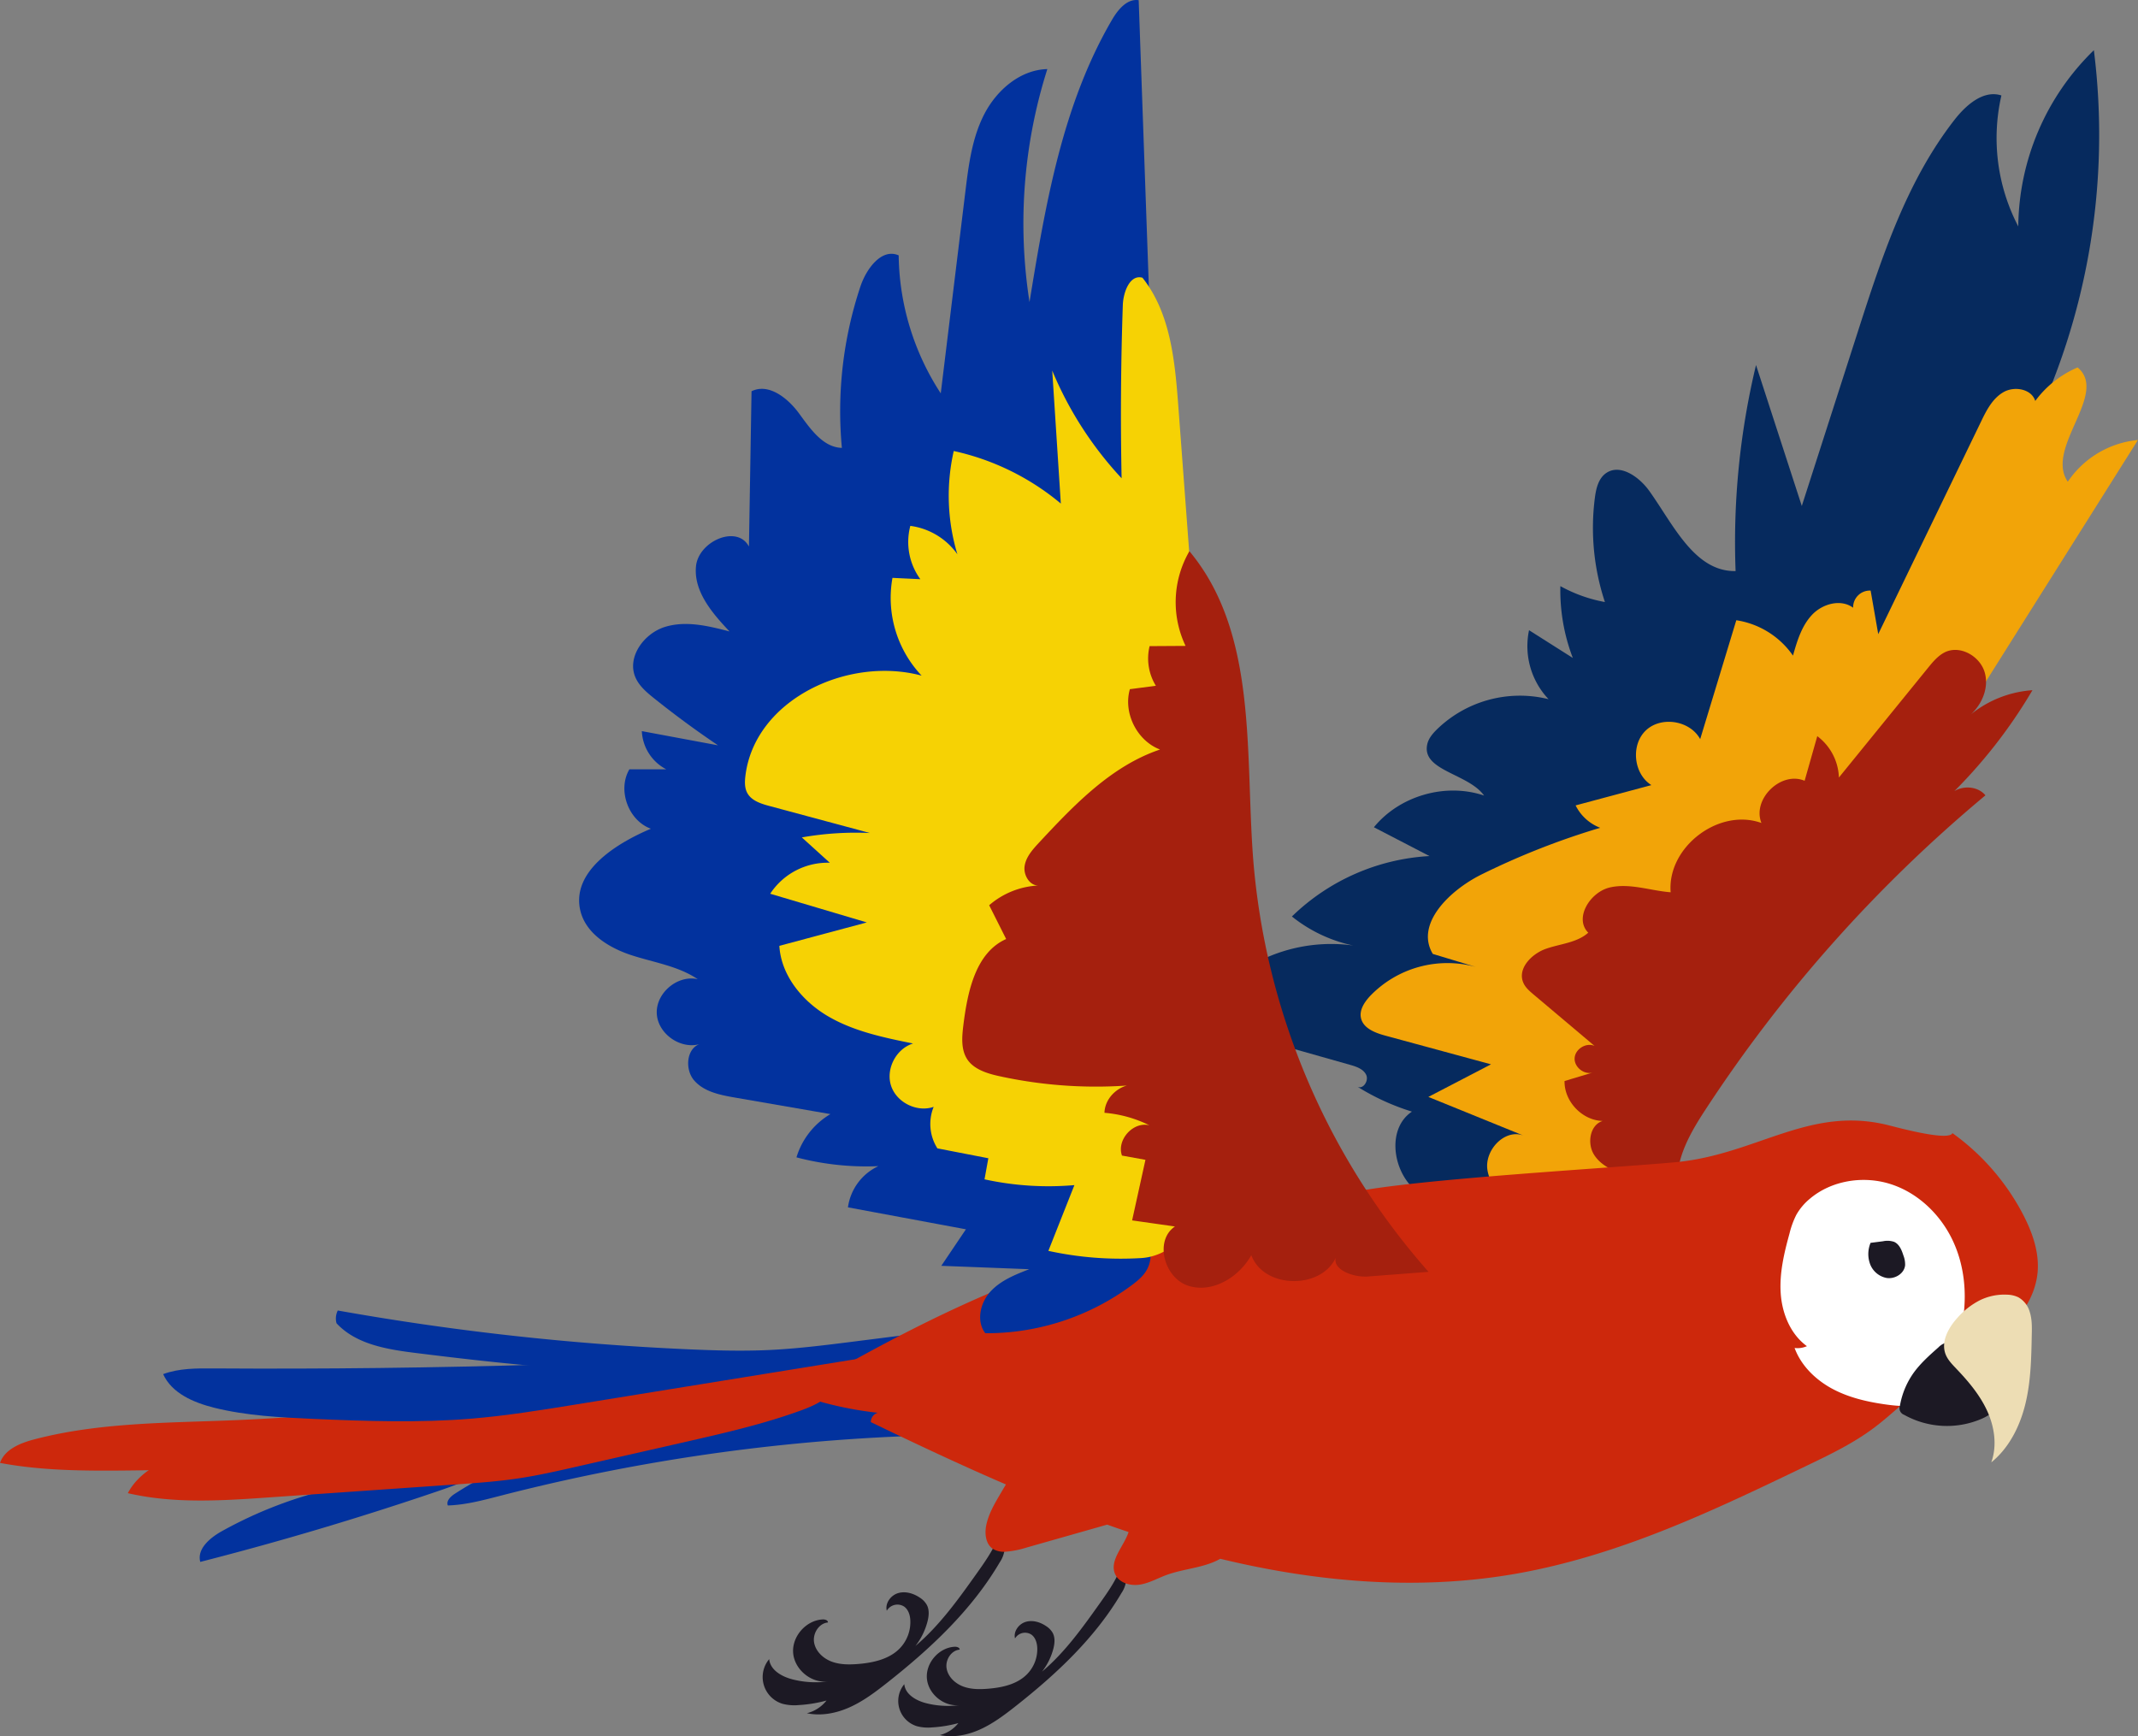<svg id="Capa_1" data-name="Capa 1" xmlns="http://www.w3.org/2000/svg" viewBox="0 0 1053.73 855.73"><rect x="0" y="0" width="1053.73" height="855.73" fill="#808080" stroke="none"/><defs><style>.cls-1{fill:#062a5e;}.cls-2{fill:#f2a408;}.cls-3{fill:#a5200e;}.cls-4{fill:#1c1924;}.cls-5{fill:#02329e;}.cls-6{fill:#cd280c;}.cls-7{fill:#fff;}.cls-8{fill:#edddb4;}.cls-9{fill:#f6d204;}</style></defs><title>pajaro</title><path class="cls-1" d="M829.39,377.73a72.13,72.13,0,0,1-21.95-7.84,93,93,0,0,0,6.14,35.4L792,391.61a38,38,0,0,0,9.62,34,58.66,58.66,0,0,0-55.22,15.08c-2,2-3.92,4.3-4.55,7.07-3,13.14,20.13,14.39,28,25.35-19-6.44-41.65.08-54.31,15.62l27.39,14.2a105.68,105.68,0,0,0-67.8,29.78A71.87,71.87,0,0,0,705.27,547a79.43,79.43,0,0,0-45.69,7.35c-11.93,5.87-23.25,20.84-15,31.27,3.38,4.27,9,6,14.2,7.46l45,12.75c3.08.87,6.49,2,7.92,4.86s-1.35,7.31-4.23,5.94a114.46,114.46,0,0,0,26.81,12.26c-11.8,7.88-9.89,27.16.1,37.25s24.75,13.39,38.65,16.25c3.25.67,6.72,1.32,9.82.12,3.75-1.45,6-5.22,7.94-8.75,32.08-58.3,59.18-119.59,97-174.35,48-69.46,112.67-127.66,150.35-203.21a334.69,334.69,0,0,0,32.24-190.46,122.71,122.71,0,0,0-37.26,86.85,94,94,0,0,1-8.31-64.54c-8.76-2.86-17.32,4.6-23,11.85-23.72,30.32-35.95,67.82-47.73,104.48q-13.83,43-27.65,86l-22.56-69.46A374.1,374.1,0,0,0,893.8,362.47c-20.27.36-30.73-23-42.53-39.49-5-7-14.54-13.75-21.5-8.65-3.64,2.68-4.75,7.57-5.33,12.05A116.13,116.13,0,0,0,829.39,377.73Z" transform="translate(-38.4 -81)"/><path class="cls-2" d="M773.26,605.58l-30.88,16.06,47,19.1c-9.27-3.65-19.48,7.13-17.87,17s11.27,16.68,21,18.52c24,4.53,46.37-14.4,59.28-35.15,21-33.79,27.8-74.57,46.25-109.82a185.14,185.14,0,0,1,83.46-80.47c6.16-2.95,12.57-5.6,17.84-9.95,5.6-4.62,9.56-10.87,13.43-17l79.32-126a47,47,0,0,0-34.56,20.56c-11.44-16.67,20.34-43.35,4.84-56.33a50.56,50.56,0,0,0-20.88,16.51c-1.83-5.95-10.27-7.43-15.67-4.33s-8.4,9-11.11,14.64L964.1,393.54q-1.86-10.73-3.74-21.45a8.24,8.24,0,0,0-8.63,8.45c-6-4.46-15.07-2-20.23,3.47s-7.37,12.92-9.42,20.12a41.58,41.58,0,0,0-27.93-17.43q-8.89,29.3-17.8,58.59c-5-9.17-19.14-11.47-26.73-4.33s-6.17,21.44,2.68,27l-37.35,10A22.6,22.6,0,0,0,827.07,489a372,372,0,0,0-58.5,23c-15.5,7.68-32.9,24.31-24,39.16L766,557.64a52.8,52.8,0,0,0-52.37,14.3c-2.77,3-5.33,6.83-4.47,10.8,1.11,5.11,7,7.34,12.07,8.71Z" transform="translate(-38.4 -81)"/><path class="cls-3" d="M988.72,410.06q-22,27.09-44,54.16a26.6,26.6,0,0,0-10.66-20.39l-6.24,22c-11.63-4.95-26,9.06-21.28,20.8-21-7.6-46.54,11.93-44.74,34.15-10-.78-20.1-4.62-29.91-2.39s-17.81,15.19-10.7,22.31c-5.61,5-13.78,5.45-20.87,7.94s-14.12,9.76-11.16,16.66c1,2.42,3.13,4.22,5.14,5.92q15,12.64,30,25.3c-4.11-1.84-9.57,1.49-9.83,6s4.79,8.42,9.09,7.06l-14.06,4.23c-.21,10.05,8.7,19.41,18.76,19.68-6.32,2-7.76,11.15-4.16,16.74s10.25,8.31,16.6,10.25a144.21,144.21,0,0,0,24.48,5.24c-1.09-13.73,6.39-26.54,13.94-38.07A700.23,700.23,0,0,1,1016.94,473c-4.62-5.61-14.79-5-18.65,1.19a248.08,248.08,0,0,0,41.81-53,54.06,54.06,0,0,0-32,13.32c6.61-5.05,10.74-13.88,8.54-21.9s-11.82-13.69-19.4-10.27C993.72,404,991.15,407.07,988.72,410.06Z" transform="translate(-38.4 -81)"/><path class="cls-4" d="M461.53,901.12c-4.46.37-9.07.41-13.26-1.16s-7.91-5.06-8.64-9.47,2.37-9.43,6.83-9.81c.06-1.11-1.42-1.55-2.53-1.5-8.22.35-15.29,8.37-14.61,16.56s8.95,15,17.12,14a45.94,45.94,0,0,1-17.36-1c-5.28-1.32-11.08-4.57-11.58-10a13.76,13.76,0,0,0,6.53,22,22.92,22.92,0,0,0,8,.65,67.16,67.16,0,0,0,13.72-2.24,17.71,17.71,0,0,1-9.67,6.25c7.11,1.51,14.61,0,21.24-3s12.49-7.42,18.2-11.92c21.46-16.9,41.83-35.92,55.63-59.49a13.87,13.87,0,0,0,2.36-6.29c.08-2.26-1.2-4.74-3.41-5.26-2.63,6.24-6.59,11.81-10.51,17.33-9,12.65-18.16,25.45-30,35.47a33.15,33.15,0,0,0,5.87-11.81c.74-2.78,1.08-5.87-.26-8.41a10.34,10.34,0,0,0-3.5-3.61c-3.13-2.11-7.12-3.29-10.73-2.18s-6.43,5-5.51,8.65a6.07,6.07,0,0,1,8.61-2c2.12,1.57,2.93,4.39,3,7a18.72,18.72,0,0,1-5.16,13.51C476.74,898.74,468.93,900.49,461.53,901.12Z" transform="translate(-38.4 -81)"/><path class="cls-4" d="M525.57,913.31c-4.2.36-8.54.39-12.49-1.09s-7.45-4.76-8.14-8.92,2.24-8.88,6.44-9.24c.05-1-1.34-1.46-2.39-1.42-7.74.34-14.4,7.89-13.76,15.61s8.44,14.08,16.12,13.15a43.45,43.45,0,0,1-16.34-.9c-5-1.25-10.44-4.31-10.92-9.42a13,13,0,0,0,6.16,20.7,21.46,21.46,0,0,0,7.54.61,62.88,62.88,0,0,0,12.93-2.11,16.69,16.69,0,0,1-9.11,5.89c6.7,1.43,13.76,0,20-2.85s11.77-7,17.15-11.23c20.22-15.92,39.41-33.84,52.41-56a13.07,13.07,0,0,0,2.22-5.93c.08-2.13-1.13-4.47-3.21-5-2.48,5.88-6.21,11.13-9.91,16.33-8.49,11.92-17.1,24-28.29,33.41a31.22,31.22,0,0,0,5.53-11.12c.7-2.62,1-5.53-.25-7.92a9.62,9.62,0,0,0-3.3-3.41c-2.94-2-6.71-3.1-10.1-2.05s-6.06,4.71-5.19,8.15a5.72,5.72,0,0,1,8.11-1.86c2,1.49,2.75,4.14,2.85,6.63A17.63,17.63,0,0,1,544.76,906C539.91,911.08,532.54,912.73,525.57,913.31Z" transform="translate(-38.4 -81)"/><path class="cls-5" d="M278.36,804.78a129.93,129.93,0,0,0-72.64,5.27c-1.18.45-2.5,1.05-2.86,2.26s1.24,2.66,2.1,1.74a209.9,209.9,0,0,0-57.18,21.61c-5.84,3.25-12.38,8.7-10.68,15.16q59-15.09,116.65-34.7C262.34,813.2,271,810.13,278.36,804.78Z" transform="translate(-38.4 -81)"/><path class="cls-5" d="M259.13,823c8.84-.27,17.48-2.61,26.05-4.82A951.11,951.11,0,0,1,483,788.92c2.32-.1,5.44-1.08,5.12-3.37-.14-1,1.46-8.06.66-8.72-7.37-6-17.77-6-27.21-7-4.29-.47-8.63.18-12.91.83L356,784.75c-8.94,1.36-17.88,2.72-26.71,4.67a205.14,205.14,0,0,0-66.69,27.79C260.52,818.54,258.19,820.76,259.13,823Z" transform="translate(-38.4 -81)"/><path class="cls-6" d="M433.48,776.05c7.6-2.78,15.92-6.88,18.23-14.64-34-3.65-68.28,1.56-102.42.08-11.08-.48-22.14-1.67-33.24-1.75a273.72,273.72,0,0,0-34.55,2.38,738.59,738.59,0,0,0-147.72,33.3c-12.61,4.24-26.2,9.75-32.38,21.52,22.8,5.29,46.58,3.7,69.94,2.07l91-6.32c10.69-.75,21.4-1.49,32-3.1,9.51-1.45,18.91-3.58,28.29-5.72l53.16-12.09C395.21,787.35,414.74,782.91,433.48,776.05Z" transform="translate(-38.4 -81)"/><path class="cls-6" d="M445.69,762.86c4.81-.75,9.82-1.58,13.77-4.41s6.47-8.33,4.34-12.71a348.8,348.8,0,0,1-88.32,12.51c-13.07.16-26.16-.41-39.2.47-16.1,1.1-32,4.39-47.85,7.29a975.22,975.22,0,0,1-135.16,15c-32.79,1.34-66,1.07-97.79,9.37-6.95,1.81-14.7,4.86-17.08,11.65,19.84,3.73,40.15,3.94,60.33,3.77,36.6-.32,73.23-1.86,109.55-6.37,14-1.73,27.9-3.9,41.82-6.07l38.68-6,100.44-15.66Z" transform="translate(-38.4 -81)"/><path class="cls-5" d="M459.09,742.23c-13.88,1.76-27.78,3.51-41.75,4.16-13.25.61-26.52.23-39.76-.36a1312.29,1312.29,0,0,1-172.7-19.12,8.77,8.77,0,0,0-.62,6.3c9.69,10.44,25,12.89,39.15,14.65,76.27,9.51,154.4,16.42,229.4-.39,7.42-1.66,15.26-3.83,20.27-9.54Z" transform="translate(-38.4 -81)"/><path class="cls-5" d="M193,780.34c26,1.13,52,2,77.93-.14,17-1.42,33.9-4.15,50.76-6.88L463.23,750.4c3-.49,6.83-1.78,6.95-4.86q-163,11-326.58,9.92c-8.37-.05-16.95-.1-24.79,2.81,4.26,9.44,15,14,25,16.53C159.85,778.79,176.46,779.62,193,780.34Z" transform="translate(-38.4 -81)"/><path class="cls-6" d="M1035.5,679.62a114.34,114.34,0,0,0-34.82-40.13c-1.82,4.15-27.32-2.85-31.71-3.94-39-9.69-64.88,14.57-104.86,18.28-30.37,2.82-130.49,8.4-160.25,15.06C588.81,694.66,547,701.44,444.46,759.7c-3.54,2-7.62,5.79-5.69,9.38,1,1.85,3.22,2.59,5.25,3.14a173.56,173.56,0,0,0,27,5.09,4.78,4.78,0,0,0-3.43,4.61c22,10.61,44.13,21.06,66.58,30.73q-1.41,2.37-2.8,4.74c-2.9,4.92-5.85,10-6.93,15.58-.8,4.15-.18,9.14,3.35,11.46a10.54,10.54,0,0,0,6.35,1.35,45,45,0,0,0,10.1-2l39.84-11.33q5.26,1.88,10.55,3.65c-2.3,7.08-9.76,14.15-6.54,20.92,2,4.22,7.45,5.71,12.06,5s8.75-3.13,13.13-4.74c8.67-3.18,18.76-3.53,26.54-8,47.24,11.44,96.45,15.75,144.27,7.62,22.6-3.85,44.68-10.42,66.14-18.5,26.86-10.11,52.78-22.57,78.65-35,11.3-5.43,22.67-10.9,32.73-18.37,8-5.92,15-13,23-19,11.37-8.57,24.39-14.75,35.71-23.39s21.21-20.71,22.36-34.9C1043.44,697.91,1040,688.29,1035.5,679.62Z" transform="translate(-38.4 -81)"/><path class="cls-7" d="M920.36,689c-2.66,9.62-5,19.53-4.32,29.49s4.81,20.11,12.91,26a11.3,11.3,0,0,1-6.07.89c3.15,8.56,10.06,15.38,18,19.79s17,6.6,26,7.92c6,.88,12.16,1.39,18.14.33a35.73,35.73,0,0,0,26.8-22.56,16.5,16.5,0,0,1-11.59-13.12,3.69,3.69,0,0,0,1.88-4.9l3.53-.11c2.37-13.81,1-28.42-5.15-41s-17.15-23-30.51-27.19-28.9-1.74-39.6,7.31a28.45,28.45,0,0,0-6.7,8A43,43,0,0,0,920.36,689Z" transform="translate(-38.4 -81)"/><path class="cls-4" d="M974.8,773.83a3.48,3.48,0,0,0,2.08,4.5,43.24,43.24,0,0,0,38.3,1.91c4.17-1.85,8.45-5,9-9.53.45-4-2.21-7.66-4.72-10.83-4.85-6.13-9.92-12.44-16.86-16a7.72,7.72,0,0,0-5.13-1.1,9,9,0,0,0-3.73,2.33c-4.28,3.79-8.59,7.62-12,12.25A39.54,39.54,0,0,0,974.8,773.83Z" transform="translate(-38.4 -81)"/><path class="cls-8" d="M1003.18,730.47a37.26,37.26,0,0,1,11-8.6,27.44,27.44,0,0,1,13.43-2.76,13.66,13.66,0,0,1,5.5,1.26,12.08,12.08,0,0,1,5.66,7.23c1.16,3.63,1.1,7.53,1,11.35-.22,11.36-.44,22.83-3.11,33.87s-8,21.79-16.84,28.94c2.93-8.17,1.61-17.42-2-25.32s-9.31-14.64-15.31-20.92c-2-2.12-4.14-4.28-5.2-7C994.88,742.28,998.69,735.39,1003.18,730.47Z" transform="translate(-38.4 -81)"/><path class="cls-4" d="M977.35,704.58c-.38,4.12-5,6.93-9.1,6.3a10.87,10.87,0,0,1-8.08-6.64,14.32,14.32,0,0,1,.15-10.67l6.1-.78a10.4,10.4,0,0,1,5.49.28c2.56,1.13,3.74,4,4.6,6.72A12.18,12.18,0,0,1,977.35,704.58Z" transform="translate(-38.4 -81)"/><path class="cls-5" d="M545.8,229.89a251.18,251.18,0,0,1,8.79-114.84c-13.31.32-24.86,10.26-31,22.07s-7.82,25.35-9.43,38.56q-6.06,49.59-12.1,99.19a127.17,127.17,0,0,1-20.74-68c-8.38-3.72-15.95,6.61-18.85,15.31a194.33,194.33,0,0,0-9.14,79.57c-9.37-.27-15.55-9.41-21.12-17s-15-15.06-23.41-10.91q-.63,38.26-1.28,76.53c-5.85-11-24.93-2.59-26.1,9.78s8,23.05,16.53,32.07c-10.44-2.72-21.53-5.43-31.83-2.23s-18.77,14.76-14.61,24.71c1.81,4.34,5.57,7.51,9.24,10.45q15.27,12.24,31.53,23.2l-37.55-7a22.37,22.37,0,0,0,12.06,18.83H348.6c-6,10.23-.52,25.22,10.59,29.28-17.8,7.53-39.06,21.28-34.82,40.13,2.57,11.4,14,18.5,25.1,22.15s23.14,5.34,32.82,11.88c-9.91-2.27-20.69,6.78-20.19,16.94s12.13,18.09,21.77,14.85c-7.15,1.81-8.16,12.6-3.31,18.15s12.72,7.13,20,8.39l47.11,8.16a37.41,37.41,0,0,0-16.73,21.32,135.1,135.1,0,0,0,40.38,4.33,26.36,26.36,0,0,0-15,20.31l58.14,10.82-12.13,18,43.35,1.67c-7,2.7-14.18,5.57-19.2,11.1s-7,14.55-2.47,20.46a120.06,120.06,0,0,0,72.31-23.78c2.82-2.11,5.62-4.43,7.32-7.53,3.88-7,1.09-15.71-1.65-23.26-38.13-104.84-56.49-221.79-21.47-327.72,7.55-22.82,17.52-45,21.82-68.64,3.81-20.92,3.07-42.36,2.32-63.61q-2.52-71.25-5.05-142.49c-5.78-.85-10.28,4.74-13.22,9.79C561.9,132.83,553.64,182,545.8,229.89Z" transform="translate(-38.4 -81)"/><path class="cls-9" d="M624.85,357.55l-5.73-76.66c-1.66-22.09-3.86-45.65-17.65-63-6.18-1.76-9.46,7.06-9.68,13.47q-1.47,42.66-.6,85.36A177.76,177.76,0,0,1,557,263.64q2.12,32.79,4.24,65.56a123.32,123.32,0,0,0-52.78-25.91,99.74,99.74,0,0,0,1.8,50.9,33.91,33.91,0,0,0-23.2-14A31.15,31.15,0,0,0,492,366.47l-13.74-.65A55.78,55.78,0,0,0,492.63,414c-36.52-9.81-82.41,12-86.87,49.54-.33,2.79-.4,5.77.92,8.26,2.06,3.84,6.72,5.32,10.93,6.45l49.57,13.33a151.82,151.82,0,0,0-33.59,2.16l13.78,12.49A33.85,33.85,0,0,0,418,521.5l47.61,14.14-43.1,11.54c.86,14.67,11.42,27.38,24.11,34.78s27.39,10.44,41.8,13.36c-8.34,2.52-13.55,12.51-10.86,20.79s12.77,13.29,21,10.43A22.45,22.45,0,0,0,500.4,647l25.11,4.87q-.94,5.21-1.88,10.39a147.48,147.48,0,0,0,44.3,2.85q-6.42,16.2-12.83,32.41a167.18,167.18,0,0,0,45.72,3.55c18.51-1.12,31.32-21,34.48-39.29s-.06-37-2.52-55.33a676.12,676.12,0,0,1-2.15-160.9C633.72,416.53,627,386.63,624.85,357.55Z" transform="translate(-38.4 -81)"/><path class="cls-3" d="M622.72,399.35l-17.73.11A25.71,25.71,0,0,0,608.08,419l-12.81,1.68c-3.37,11.7,3.48,25.41,14.86,29.74-24.09,8.12-42.43,27.42-59.74,46-3.1,3.34-6.35,7-7,11.47s2.56,9.87,7.1,9.54a40,40,0,0,0-24.57,9.74l8.37,16.65c-15.07,6.72-19,25.89-21.07,42.27-.71,5.8-1.3,12.17,1.92,17.05s9.71,6.94,15.6,8.23a222.54,222.54,0,0,0,68.19,4.26c-7.93-1-16,5.85-16.18,13.84a61.11,61.11,0,0,1,22.14,6.16c-8-2-16.25,7.19-13.52,14.92l11.57,2.1-6.57,29.85,21.11,3c-10.32,7-5.24,25.49,6.63,29.24s24.94-4.22,31-15.11c6.34,17.13,36,17,42.2-.13-3.71,6.71,7.61,11.23,15.24,10.65l29.92-2.29A349.23,349.23,0,0,1,656,503.89c-3.93-52.33,2.22-110.91-31.39-151.22A50.06,50.06,0,0,0,622.72,399.35Z" transform="translate(-38.4 -81)"/></svg>